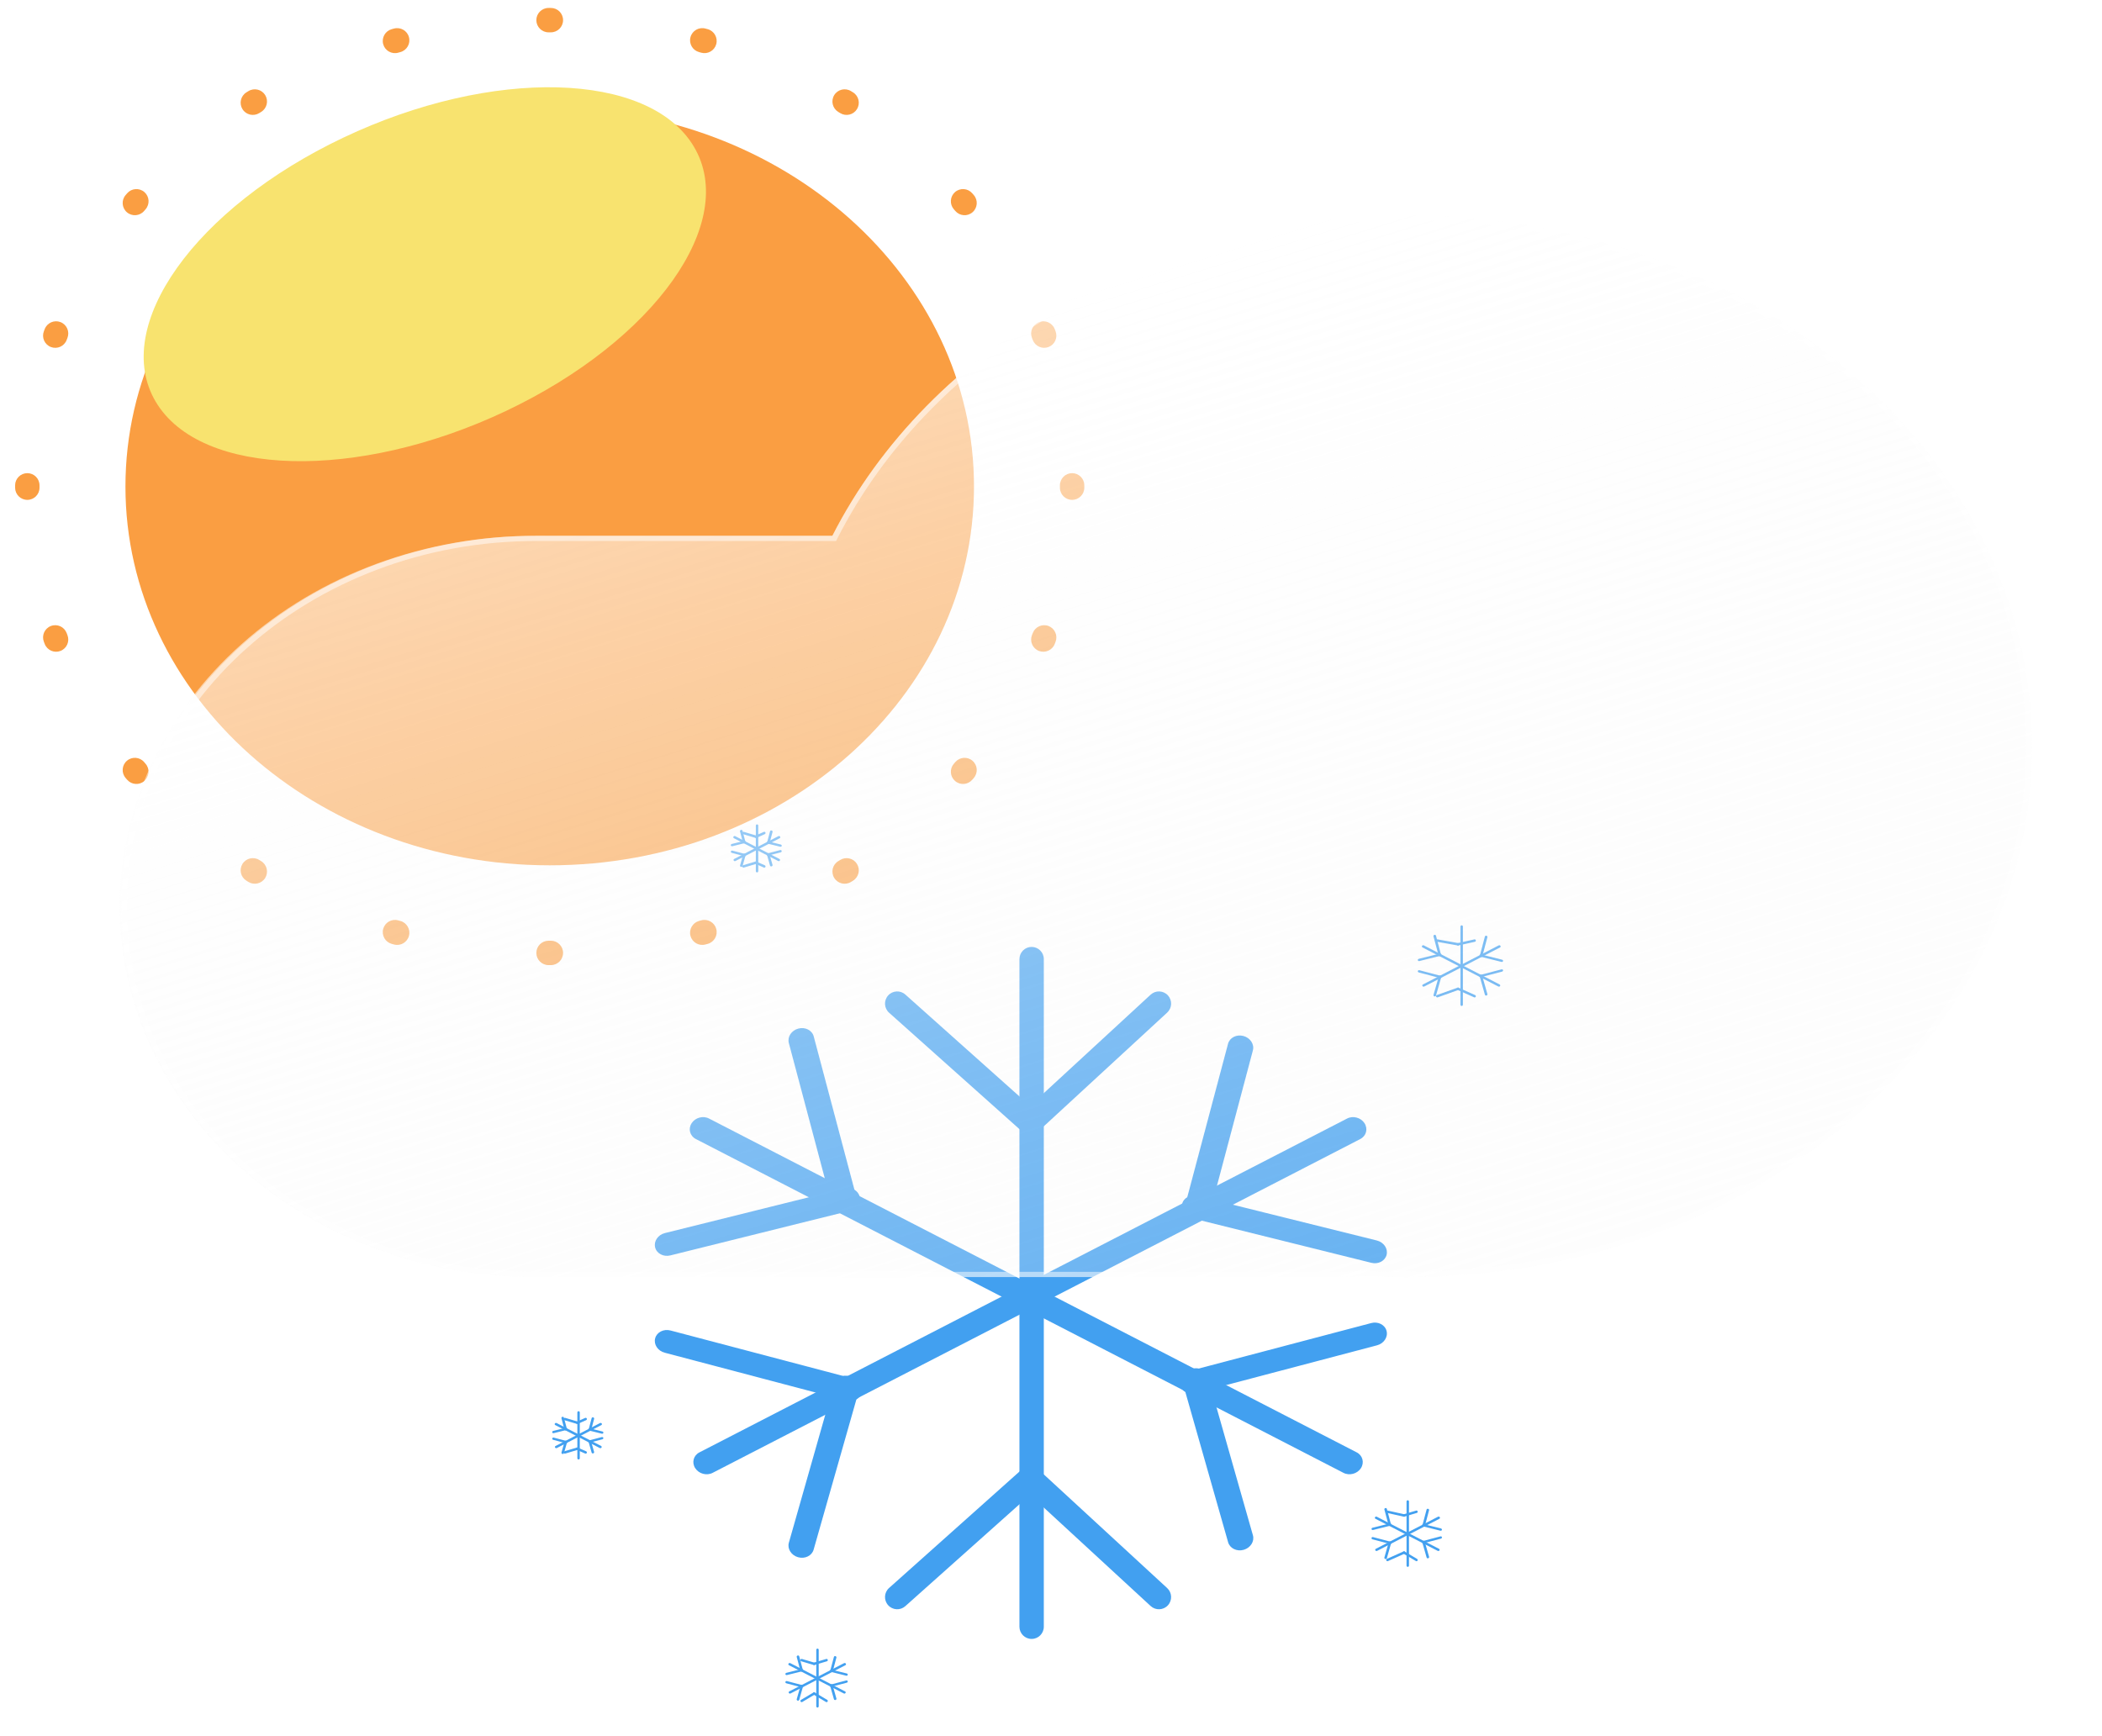 <svg width="69" height="57" viewBox="0 0 69 57" fill="none" xmlns="http://www.w3.org/2000/svg">
<g filter="url(#filter0_f_19_1297)">
<path fill-rule="evenodd" clip-rule="evenodd" d="M33.864 31.088C34.085 31.088 34.264 31.267 34.264 31.489V53.407C34.264 53.628 34.085 53.807 33.864 53.807C33.643 53.807 33.464 53.628 33.464 53.407V31.489C33.464 31.267 33.643 31.088 33.864 31.088Z" fill="#42A0F0"/>
<path fill-rule="evenodd" clip-rule="evenodd" d="M38.337 32.678C38.487 32.841 38.476 33.094 38.314 33.244L34.086 37.141C33.924 37.29 33.67 37.28 33.52 37.117C33.371 36.955 33.381 36.702 33.544 36.552L37.771 32.655C37.934 32.505 38.187 32.516 38.337 32.678Z" fill="#42A0F0"/>
<path fill-rule="evenodd" clip-rule="evenodd" d="M29.153 32.683C29.3 32.518 29.553 32.504 29.718 32.651L34.082 36.548C34.247 36.695 34.261 36.948 34.114 37.113C33.967 37.278 33.713 37.292 33.548 37.145L29.185 33.248C29.02 33.101 29.006 32.848 29.153 32.683Z" fill="#42A0F0"/>
<path fill-rule="evenodd" clip-rule="evenodd" d="M33.52 48.265C33.67 48.102 33.924 48.092 34.086 48.242L38.314 52.138C38.476 52.288 38.487 52.541 38.337 52.704C38.187 52.867 37.934 52.877 37.771 52.727L33.544 48.831C33.381 48.681 33.371 48.427 33.52 48.265Z" fill="#42A0F0"/>
<path fill-rule="evenodd" clip-rule="evenodd" d="M34.114 48.27C34.261 48.434 34.247 48.688 34.082 48.835L29.718 52.731C29.553 52.879 29.3 52.864 29.153 52.699C29.006 52.534 29.02 52.281 29.185 52.134L33.548 48.238C33.713 48.09 33.967 48.105 34.114 48.27Z" fill="#42A0F0"/>
<path fill-rule="evenodd" clip-rule="evenodd" d="M44.791 36.875C44.911 37.061 44.849 37.294 44.653 37.395L23.394 48.354C23.198 48.456 22.941 48.387 22.821 48.201C22.701 48.016 22.763 47.783 22.96 47.682L44.218 36.723C44.414 36.621 44.671 36.69 44.791 36.875Z" fill="#42A0F0"/>
<path fill-rule="evenodd" clip-rule="evenodd" d="M45.517 41.194C45.467 41.397 45.243 41.516 45.017 41.459L39.124 39.994C38.898 39.938 38.754 39.728 38.804 39.526C38.853 39.323 39.077 39.205 39.303 39.261L45.196 40.726C45.423 40.782 45.566 40.992 45.517 41.194Z" fill="#42A0F0"/>
<path fill-rule="evenodd" clip-rule="evenodd" d="M40.816 34.012C41.041 34.072 41.181 34.284 41.127 34.486L39.714 39.808C39.661 40.01 39.434 40.124 39.209 40.065C38.983 40.005 38.844 39.793 38.897 39.591L40.311 34.269C40.364 34.067 40.59 33.952 40.816 34.012Z" fill="#42A0F0"/>
<path fill-rule="evenodd" clip-rule="evenodd" d="M27.89 45.182C28.114 45.245 28.25 45.458 28.193 45.659L26.708 50.876C26.651 51.077 26.423 51.188 26.198 51.125C25.974 51.062 25.838 50.848 25.895 50.648L27.38 45.43C27.437 45.23 27.665 45.118 27.89 45.182Z" fill="#42A0F0"/>
<path fill-rule="evenodd" clip-rule="evenodd" d="M28.285 45.725C28.232 45.927 28.006 46.042 27.78 45.983L21.819 44.41C21.593 44.351 21.453 44.139 21.506 43.938C21.559 43.736 21.785 43.621 22.011 43.681L27.972 45.252C28.198 45.312 28.338 45.524 28.285 45.725Z" fill="#42A0F0"/>
<path fill-rule="evenodd" clip-rule="evenodd" d="M44.673 48.202C44.553 48.387 44.296 48.456 44.1 48.354L22.842 37.395C22.645 37.294 22.583 37.061 22.703 36.876C22.823 36.69 23.08 36.621 23.276 36.723L44.535 47.682C44.731 47.783 44.793 48.016 44.673 48.202Z" fill="#42A0F0"/>
<path fill-rule="evenodd" clip-rule="evenodd" d="M40.824 50.882C40.599 50.945 40.371 50.833 40.314 50.633L38.829 45.415C38.772 45.215 38.908 45.001 39.133 44.938C39.357 44.875 39.586 44.986 39.643 45.187L41.128 50.404C41.185 50.605 41.049 50.818 40.824 50.882Z" fill="#42A0F0"/>
<path fill-rule="evenodd" clip-rule="evenodd" d="M45.515 43.694C45.568 43.896 45.428 44.108 45.203 44.167L39.242 45.739C39.016 45.798 38.79 45.683 38.737 45.482C38.684 45.28 38.824 45.069 39.05 45.009L45.011 43.437C45.236 43.377 45.462 43.493 45.515 43.694Z" fill="#42A0F0"/>
<path fill-rule="evenodd" clip-rule="evenodd" d="M28.218 39.282C28.267 39.485 28.124 39.695 27.897 39.751L22.005 41.216C21.778 41.272 21.554 41.154 21.505 40.951C21.456 40.749 21.599 40.539 21.825 40.483L27.718 39.017C27.945 38.961 28.168 39.08 28.218 39.282Z" fill="#42A0F0"/>
<path fill-rule="evenodd" clip-rule="evenodd" d="M27.813 39.821C27.587 39.881 27.361 39.766 27.308 39.565L25.894 34.242C25.841 34.041 25.98 33.829 26.206 33.769C26.431 33.709 26.657 33.824 26.711 34.025L28.124 39.348C28.178 39.549 28.038 39.761 27.813 39.821Z" fill="#42A0F0"/>
</g>
<g filter="url(#filter1_f_19_1297)">
<path fill-rule="evenodd" clip-rule="evenodd" d="M24.851 27.065C24.873 27.065 24.891 27.083 24.891 27.105V28.602C24.891 28.624 24.873 28.642 24.851 28.642C24.829 28.642 24.811 28.624 24.811 28.602V27.105C24.811 27.083 24.829 27.065 24.851 27.065Z" fill="#42A0F0"/>
<path fill-rule="evenodd" clip-rule="evenodd" d="M25.126 27.332C25.135 27.352 25.126 27.376 25.106 27.385L24.831 27.508C24.811 27.517 24.787 27.508 24.778 27.487C24.769 27.467 24.778 27.444 24.798 27.434L25.073 27.312C25.093 27.303 25.117 27.312 25.126 27.332Z" fill="#42A0F0"/>
<path fill-rule="evenodd" clip-rule="evenodd" d="M24.367 27.337C24.373 27.316 24.396 27.304 24.417 27.31L24.826 27.432C24.847 27.438 24.859 27.46 24.853 27.482C24.847 27.503 24.824 27.515 24.803 27.509L24.394 27.387C24.373 27.38 24.361 27.358 24.367 27.337Z" fill="#42A0F0"/>
<path fill-rule="evenodd" clip-rule="evenodd" d="M24.778 28.306C24.787 28.286 24.811 28.277 24.831 28.286L25.106 28.409C25.126 28.418 25.135 28.441 25.126 28.462C25.117 28.482 25.093 28.491 25.073 28.482L24.798 28.359C24.778 28.35 24.769 28.326 24.778 28.306Z" fill="#42A0F0"/>
<path fill-rule="evenodd" clip-rule="evenodd" d="M24.853 28.311C24.859 28.332 24.847 28.355 24.826 28.361L24.417 28.483C24.396 28.489 24.373 28.477 24.367 28.456C24.361 28.435 24.373 28.412 24.394 28.406L24.803 28.284C24.824 28.278 24.847 28.29 24.853 28.311Z" fill="#42A0F0"/>
<path fill-rule="evenodd" clip-rule="evenodd" d="M25.608 27.467C25.62 27.486 25.614 27.509 25.595 27.519L24.143 28.267C24.123 28.278 24.097 28.271 24.085 28.252C24.073 28.234 24.079 28.21 24.099 28.2L25.551 27.452C25.571 27.442 25.596 27.448 25.608 27.467Z" fill="#42A0F0"/>
<path fill-rule="evenodd" clip-rule="evenodd" d="M25.661 27.773C25.656 27.793 25.634 27.805 25.611 27.799L25.205 27.698C25.183 27.693 25.168 27.672 25.173 27.652C25.178 27.631 25.2 27.619 25.223 27.625L25.629 27.726C25.651 27.732 25.666 27.753 25.661 27.773Z" fill="#42A0F0"/>
<path fill-rule="evenodd" clip-rule="evenodd" d="M25.328 27.266C25.351 27.272 25.365 27.293 25.36 27.313L25.262 27.679C25.257 27.7 25.234 27.711 25.212 27.705C25.189 27.699 25.175 27.678 25.18 27.658L25.278 27.291C25.283 27.271 25.306 27.26 25.328 27.266Z" fill="#42A0F0"/>
<path fill-rule="evenodd" clip-rule="evenodd" d="M24.446 28.029C24.468 28.035 24.482 28.056 24.476 28.076L24.374 28.436C24.368 28.456 24.346 28.467 24.323 28.46C24.301 28.454 24.287 28.433 24.293 28.413L24.395 28.053C24.401 28.033 24.423 28.022 24.446 28.029Z" fill="#42A0F0"/>
<path fill-rule="evenodd" clip-rule="evenodd" d="M24.484 28.082C24.479 28.103 24.456 28.114 24.433 28.108L24.023 28C24 27.994 23.986 27.973 23.992 27.953C23.997 27.933 24.02 27.921 24.042 27.927L24.453 28.035C24.475 28.041 24.489 28.062 24.484 28.082Z" fill="#42A0F0"/>
<path fill-rule="evenodd" clip-rule="evenodd" d="M25.6 28.252C25.588 28.271 25.562 28.278 25.543 28.267L24.091 27.519C24.071 27.509 24.065 27.486 24.077 27.467C24.089 27.448 24.115 27.442 24.134 27.452L25.586 28.2C25.606 28.21 25.612 28.234 25.6 28.252Z" fill="#42A0F0"/>
<path fill-rule="evenodd" clip-rule="evenodd" d="M25.328 28.443C25.306 28.449 25.283 28.438 25.277 28.418L25.175 28.059C25.169 28.039 25.183 28.017 25.206 28.011C25.228 28.005 25.251 28.016 25.257 28.036L25.359 28.395C25.364 28.415 25.351 28.436 25.328 28.443Z" fill="#42A0F0"/>
<path fill-rule="evenodd" clip-rule="evenodd" d="M25.659 27.935C25.665 27.955 25.651 27.976 25.628 27.982L25.218 28.09C25.195 28.096 25.173 28.085 25.167 28.065C25.162 28.045 25.176 28.023 25.199 28.017L25.609 27.909C25.631 27.903 25.654 27.915 25.659 27.935Z" fill="#42A0F0"/>
<path fill-rule="evenodd" clip-rule="evenodd" d="M24.478 27.634C24.483 27.654 24.468 27.675 24.446 27.681L24.04 27.782C24.017 27.787 23.995 27.775 23.99 27.755C23.985 27.735 24 27.714 24.022 27.708L24.428 27.607C24.451 27.602 24.473 27.614 24.478 27.634Z" fill="#42A0F0"/>
<path fill-rule="evenodd" clip-rule="evenodd" d="M24.439 27.687C24.417 27.693 24.394 27.682 24.389 27.662L24.291 27.295C24.286 27.275 24.3 27.254 24.323 27.248C24.345 27.242 24.368 27.253 24.373 27.273L24.47 27.64C24.476 27.66 24.462 27.681 24.439 27.687Z" fill="#42A0F0"/>
</g>
<g filter="url(#filter2_f_19_1297)">
<path fill-rule="evenodd" clip-rule="evenodd" d="M47.981 30.379C48.003 30.379 48.021 30.397 48.021 30.419V32.986C48.021 33.008 48.003 33.026 47.981 33.026C47.959 33.026 47.941 33.008 47.941 32.986V30.419C47.941 30.397 47.959 30.379 47.981 30.379Z" fill="#42A0F0"/>
<path fill-rule="evenodd" clip-rule="evenodd" d="M48.445 30.871C48.45 30.892 48.437 30.914 48.415 30.919L47.87 31.041C47.848 31.045 47.827 31.032 47.822 31.01C47.817 30.989 47.831 30.967 47.852 30.962L48.398 30.841C48.419 30.836 48.441 30.849 48.445 30.871Z" fill="#42A0F0"/>
<path fill-rule="evenodd" clip-rule="evenodd" d="M47.14 30.873C47.144 30.851 47.164 30.836 47.186 30.84L47.868 30.962C47.89 30.966 47.904 30.987 47.901 31.009C47.897 31.03 47.876 31.045 47.854 31.041L47.172 30.919C47.15 30.915 47.136 30.894 47.14 30.873Z" fill="#42A0F0"/>
<path fill-rule="evenodd" clip-rule="evenodd" d="M47.824 32.447C47.833 32.426 47.857 32.417 47.877 32.426L48.423 32.67C48.443 32.679 48.452 32.702 48.443 32.723C48.434 32.743 48.41 32.752 48.39 32.743L47.844 32.499C47.824 32.49 47.815 32.467 47.824 32.447Z" fill="#42A0F0"/>
<path fill-rule="evenodd" clip-rule="evenodd" d="M47.899 32.449C47.906 32.47 47.895 32.493 47.875 32.5L47.193 32.744C47.172 32.751 47.149 32.74 47.142 32.72C47.134 32.699 47.145 32.676 47.166 32.668L47.848 32.425C47.868 32.417 47.891 32.428 47.899 32.449Z" fill="#42A0F0"/>
<path fill-rule="evenodd" clip-rule="evenodd" d="M49.254 31.053C49.266 31.072 49.26 31.095 49.24 31.105L46.752 32.388C46.732 32.398 46.706 32.392 46.694 32.373C46.682 32.354 46.688 32.331 46.708 32.321L49.197 31.038C49.217 31.028 49.242 31.035 49.254 31.053Z" fill="#42A0F0"/>
<path fill-rule="evenodd" clip-rule="evenodd" d="M49.339 31.554C49.334 31.574 49.312 31.586 49.289 31.58L48.599 31.409C48.576 31.403 48.562 31.382 48.567 31.362C48.572 31.342 48.594 31.33 48.617 31.335L49.307 31.507C49.329 31.513 49.344 31.534 49.339 31.554Z" fill="#42A0F0"/>
<path fill-rule="evenodd" clip-rule="evenodd" d="M48.794 30.721C48.816 30.727 48.83 30.748 48.825 30.768L48.66 31.391C48.654 31.412 48.632 31.423 48.609 31.417C48.587 31.411 48.573 31.39 48.578 31.37L48.743 30.747C48.749 30.726 48.771 30.715 48.794 30.721Z" fill="#42A0F0"/>
<path fill-rule="evenodd" clip-rule="evenodd" d="M47.281 32.029C47.303 32.035 47.317 32.056 47.311 32.077L47.137 32.687C47.131 32.707 47.109 32.718 47.086 32.712C47.064 32.706 47.05 32.684 47.056 32.664L47.23 32.054C47.235 32.034 47.258 32.022 47.281 32.029Z" fill="#42A0F0"/>
<path fill-rule="evenodd" clip-rule="evenodd" d="M47.321 32.084C47.316 32.105 47.293 32.116 47.271 32.11L46.573 31.926C46.55 31.92 46.536 31.899 46.542 31.879C46.547 31.859 46.57 31.847 46.592 31.853L47.29 32.037C47.312 32.043 47.327 32.064 47.321 32.084Z" fill="#42A0F0"/>
<path fill-rule="evenodd" clip-rule="evenodd" d="M49.241 32.373C49.229 32.392 49.204 32.398 49.184 32.388L46.695 31.105C46.675 31.095 46.669 31.072 46.681 31.053C46.693 31.035 46.719 31.028 46.738 31.038L49.227 32.321C49.247 32.331 49.253 32.354 49.241 32.373Z" fill="#42A0F0"/>
<path fill-rule="evenodd" clip-rule="evenodd" d="M48.795 32.684C48.772 32.69 48.749 32.679 48.744 32.659L48.57 32.048C48.564 32.028 48.578 32.007 48.6 32C48.623 31.994 48.645 32.005 48.651 32.025L48.825 32.636C48.831 32.656 48.817 32.677 48.795 32.684Z" fill="#42A0F0"/>
<path fill-rule="evenodd" clip-rule="evenodd" d="M49.339 31.85C49.344 31.87 49.33 31.892 49.308 31.898L48.61 32.081C48.587 32.087 48.565 32.076 48.559 32.056C48.554 32.036 48.568 32.014 48.59 32.008L49.288 31.825C49.311 31.819 49.334 31.83 49.339 31.85Z" fill="#42A0F0"/>
<path fill-rule="evenodd" clip-rule="evenodd" d="M47.314 31.334C47.319 31.354 47.304 31.375 47.282 31.38L46.592 31.552C46.569 31.558 46.547 31.546 46.542 31.525C46.537 31.505 46.551 31.484 46.574 31.479L47.264 31.307C47.286 31.301 47.309 31.313 47.314 31.334Z" fill="#42A0F0"/>
<path fill-rule="evenodd" clip-rule="evenodd" d="M47.271 31.389C47.249 31.395 47.226 31.383 47.221 31.363L47.055 30.74C47.05 30.72 47.064 30.698 47.086 30.692C47.109 30.686 47.132 30.698 47.137 30.718L47.302 31.341C47.308 31.361 47.294 31.383 47.271 31.389Z" fill="#42A0F0"/>
</g>
<g filter="url(#filter3_f_19_1297)">
<path fill-rule="evenodd" clip-rule="evenodd" d="M46.211 49.254C46.233 49.254 46.251 49.272 46.251 49.294V51.401C46.251 51.423 46.233 51.441 46.211 51.441C46.189 51.441 46.171 51.423 46.171 51.401V49.294C46.171 49.272 46.189 49.254 46.211 49.254Z" fill="#42A0F0"/>
<path fill-rule="evenodd" clip-rule="evenodd" d="M46.536 49.621C46.542 49.642 46.53 49.664 46.509 49.67L46.1 49.792C46.079 49.799 46.057 49.786 46.05 49.765C46.044 49.744 46.056 49.722 46.077 49.715L46.486 49.594C46.508 49.587 46.53 49.599 46.536 49.621Z" fill="#42A0F0"/>
<path fill-rule="evenodd" clip-rule="evenodd" d="M45.504 49.623C45.509 49.602 45.53 49.588 45.552 49.593L46.097 49.715C46.119 49.72 46.133 49.741 46.128 49.763C46.123 49.784 46.102 49.798 46.08 49.793L45.535 49.671C45.513 49.666 45.499 49.645 45.504 49.623Z" fill="#42A0F0"/>
<path fill-rule="evenodd" clip-rule="evenodd" d="M46.054 50.951C46.066 50.932 46.09 50.926 46.109 50.937L46.518 51.181C46.537 51.192 46.543 51.217 46.532 51.236C46.521 51.255 46.496 51.261 46.477 51.249L46.068 51.006C46.049 50.995 46.043 50.97 46.054 50.951Z" fill="#42A0F0"/>
<path fill-rule="evenodd" clip-rule="evenodd" d="M46.125 50.955C46.134 50.975 46.125 50.999 46.105 51.008L45.559 51.252C45.539 51.261 45.516 51.252 45.507 51.231C45.498 51.211 45.507 51.188 45.527 51.178L46.072 50.935C46.093 50.926 46.116 50.935 46.125 50.955Z" fill="#42A0F0"/>
<path fill-rule="evenodd" clip-rule="evenodd" d="M47.263 49.811C47.275 49.829 47.269 49.853 47.249 49.863L45.205 50.916C45.186 50.926 45.16 50.919 45.148 50.901C45.136 50.882 45.142 50.859 45.162 50.849L47.205 49.795C47.225 49.785 47.251 49.792 47.263 49.811Z" fill="#42A0F0"/>
<path fill-rule="evenodd" clip-rule="evenodd" d="M47.333 50.227C47.328 50.247 47.305 50.259 47.283 50.254L46.716 50.113C46.693 50.107 46.679 50.086 46.684 50.066C46.689 50.045 46.711 50.034 46.734 50.039L47.3 50.18C47.323 50.186 47.337 50.207 47.333 50.227Z" fill="#42A0F0"/>
<path fill-rule="evenodd" clip-rule="evenodd" d="M46.879 49.535C46.902 49.541 46.916 49.562 46.91 49.582L46.775 50.094C46.769 50.114 46.747 50.125 46.724 50.119C46.702 50.113 46.688 50.092 46.693 50.072L46.829 49.56C46.834 49.54 46.857 49.529 46.879 49.535Z" fill="#42A0F0"/>
<path fill-rule="evenodd" clip-rule="evenodd" d="M45.637 50.608C45.66 50.615 45.673 50.636 45.667 50.656L45.525 51.158C45.519 51.178 45.496 51.189 45.474 51.182C45.451 51.176 45.438 51.155 45.443 51.135L45.586 50.633C45.592 50.613 45.615 50.602 45.637 50.608Z" fill="#42A0F0"/>
<path fill-rule="evenodd" clip-rule="evenodd" d="M45.676 50.662C45.671 50.682 45.648 50.694 45.626 50.688L45.053 50.537C45.03 50.531 45.016 50.51 45.022 50.49C45.027 50.469 45.049 50.458 45.072 50.464L45.645 50.615C45.667 50.621 45.681 50.642 45.676 50.662Z" fill="#42A0F0"/>
<path fill-rule="evenodd" clip-rule="evenodd" d="M47.252 50.901C47.24 50.919 47.214 50.926 47.194 50.916L45.151 49.863C45.131 49.852 45.125 49.829 45.137 49.811C45.149 49.792 45.175 49.785 45.194 49.795L47.238 50.849C47.258 50.859 47.264 50.882 47.252 50.901Z" fill="#42A0F0"/>
<path fill-rule="evenodd" clip-rule="evenodd" d="M46.881 51.159C46.858 51.166 46.836 51.154 46.83 51.134L46.687 50.633C46.681 50.613 46.695 50.591 46.717 50.585C46.74 50.579 46.763 50.59 46.768 50.61L46.911 51.111C46.917 51.132 46.903 51.153 46.881 51.159Z" fill="#42A0F0"/>
<path fill-rule="evenodd" clip-rule="evenodd" d="M47.333 50.466C47.338 50.487 47.324 50.508 47.302 50.514L46.729 50.665C46.706 50.671 46.684 50.659 46.678 50.639C46.673 50.619 46.687 50.598 46.709 50.592L47.282 50.441C47.305 50.435 47.328 50.446 47.333 50.466Z" fill="#42A0F0"/>
<path fill-rule="evenodd" clip-rule="evenodd" d="M45.67 50.042C45.675 50.063 45.661 50.084 45.638 50.089L45.072 50.23C45.049 50.236 45.027 50.224 45.022 50.204C45.017 50.183 45.031 50.163 45.054 50.157L45.62 50.016C45.643 50.01 45.665 50.022 45.67 50.042Z" fill="#42A0F0"/>
<path fill-rule="evenodd" clip-rule="evenodd" d="M45.63 50.096C45.608 50.102 45.585 50.09 45.58 50.07L45.444 49.559C45.438 49.538 45.452 49.517 45.475 49.511C45.497 49.505 45.52 49.517 45.525 49.537L45.661 50.049C45.667 50.069 45.653 50.09 45.63 50.096Z" fill="#42A0F0"/>
</g>
<g filter="url(#filter4_f_19_1297)">
<path fill-rule="evenodd" clip-rule="evenodd" d="M26.835 54.124C26.857 54.124 26.875 54.142 26.875 54.164V56.02C26.875 56.042 26.857 56.06 26.835 56.06C26.813 56.06 26.795 56.042 26.795 56.02V54.164C26.795 54.142 26.813 54.124 26.835 54.124Z" fill="#42A0F0"/>
<path fill-rule="evenodd" clip-rule="evenodd" d="M27.172 54.492C27.178 54.513 27.166 54.535 27.145 54.541L26.735 54.663C26.714 54.669 26.692 54.657 26.686 54.636C26.679 54.615 26.692 54.593 26.713 54.586L27.122 54.465C27.143 54.458 27.165 54.47 27.172 54.492Z" fill="#42A0F0"/>
<path fill-rule="evenodd" clip-rule="evenodd" d="M26.276 54.492C26.283 54.47 26.305 54.458 26.326 54.465L26.735 54.586C26.756 54.593 26.768 54.615 26.762 54.636C26.756 54.657 26.734 54.669 26.712 54.663L26.303 54.541C26.282 54.535 26.27 54.513 26.276 54.492Z" fill="#42A0F0"/>
<path fill-rule="evenodd" clip-rule="evenodd" d="M26.69 55.578C26.701 55.559 26.726 55.553 26.745 55.565L27.154 55.808C27.173 55.819 27.179 55.844 27.168 55.863C27.156 55.882 27.132 55.888 27.113 55.877L26.704 55.633C26.685 55.622 26.678 55.597 26.69 55.578Z" fill="#42A0F0"/>
<path fill-rule="evenodd" clip-rule="evenodd" d="M26.758 55.578C26.77 55.597 26.763 55.622 26.744 55.633L26.335 55.877C26.316 55.888 26.292 55.882 26.28 55.863C26.269 55.844 26.275 55.819 26.294 55.808L26.703 55.565C26.722 55.553 26.747 55.559 26.758 55.578Z" fill="#42A0F0"/>
<path fill-rule="evenodd" clip-rule="evenodd" d="M27.765 54.618C27.777 54.636 27.771 54.66 27.751 54.67L25.951 55.597C25.931 55.608 25.906 55.601 25.894 55.582C25.882 55.564 25.888 55.54 25.908 55.53L27.708 54.602C27.727 54.592 27.753 54.599 27.765 54.618Z" fill="#42A0F0"/>
<path fill-rule="evenodd" clip-rule="evenodd" d="M27.828 54.988C27.823 55.008 27.8 55.02 27.777 55.014L27.279 54.89C27.256 54.884 27.242 54.864 27.247 54.843C27.252 54.823 27.274 54.811 27.297 54.817L27.795 54.941C27.818 54.946 27.832 54.967 27.828 54.988Z" fill="#42A0F0"/>
<path fill-rule="evenodd" clip-rule="evenodd" d="M27.424 54.372C27.447 54.378 27.461 54.4 27.456 54.42L27.336 54.87C27.331 54.891 27.308 54.902 27.285 54.896C27.263 54.89 27.249 54.869 27.254 54.849L27.374 54.398C27.379 54.378 27.402 54.366 27.424 54.372Z" fill="#42A0F0"/>
<path fill-rule="evenodd" clip-rule="evenodd" d="M26.33 55.318C26.352 55.325 26.366 55.346 26.36 55.366L26.235 55.808C26.229 55.828 26.206 55.839 26.183 55.833C26.161 55.826 26.148 55.805 26.153 55.785L26.279 55.343C26.285 55.323 26.308 55.312 26.33 55.318Z" fill="#42A0F0"/>
<path fill-rule="evenodd" clip-rule="evenodd" d="M26.368 55.371C26.363 55.392 26.34 55.403 26.318 55.397L25.813 55.264C25.79 55.258 25.776 55.237 25.782 55.217C25.787 55.197 25.81 55.185 25.832 55.191L26.337 55.324C26.36 55.33 26.373 55.351 26.368 55.371Z" fill="#42A0F0"/>
<path fill-rule="evenodd" clip-rule="evenodd" d="M27.755 55.582C27.743 55.601 27.718 55.608 27.698 55.597L25.898 54.67C25.878 54.659 25.872 54.636 25.884 54.618C25.896 54.599 25.922 54.592 25.942 54.602L27.741 55.53C27.761 55.54 27.767 55.564 27.755 55.582Z" fill="#42A0F0"/>
<path fill-rule="evenodd" clip-rule="evenodd" d="M27.426 55.812C27.403 55.818 27.381 55.807 27.375 55.787L27.249 55.345C27.243 55.325 27.257 55.304 27.279 55.298C27.302 55.291 27.325 55.303 27.331 55.322L27.456 55.764C27.462 55.784 27.448 55.806 27.426 55.812Z" fill="#42A0F0"/>
<path fill-rule="evenodd" clip-rule="evenodd" d="M27.828 55.196C27.833 55.216 27.819 55.238 27.796 55.244L27.292 55.377C27.269 55.383 27.246 55.371 27.241 55.351C27.236 55.331 27.25 55.31 27.272 55.304L27.777 55.171C27.8 55.165 27.822 55.176 27.828 55.196Z" fill="#42A0F0"/>
<path fill-rule="evenodd" clip-rule="evenodd" d="M26.363 54.823C26.368 54.843 26.353 54.864 26.331 54.87L25.832 54.993C25.809 54.999 25.787 54.987 25.782 54.967C25.777 54.947 25.791 54.926 25.814 54.92L26.313 54.796C26.335 54.791 26.358 54.802 26.363 54.823Z" fill="#42A0F0"/>
<path fill-rule="evenodd" clip-rule="evenodd" d="M26.324 54.875C26.301 54.881 26.278 54.87 26.273 54.85L26.153 54.399C26.148 54.379 26.162 54.358 26.185 54.352C26.207 54.346 26.23 54.357 26.235 54.377L26.355 54.828C26.36 54.848 26.346 54.869 26.324 54.875Z" fill="#42A0F0"/>
</g>
<g filter="url(#filter5_f_19_1297)">
<path fill-rule="evenodd" clip-rule="evenodd" d="M18.992 46.331C19.014 46.331 19.032 46.349 19.032 46.371V47.876C19.032 47.898 19.014 47.916 18.992 47.916C18.97 47.916 18.952 47.898 18.952 47.876V46.371C18.952 46.349 18.97 46.331 18.992 46.331Z" fill="#42A0F0"/>
<path fill-rule="evenodd" clip-rule="evenodd" d="M19.262 46.571C19.271 46.592 19.262 46.615 19.242 46.624L18.967 46.747C18.947 46.756 18.923 46.747 18.914 46.727C18.905 46.707 18.914 46.683 18.934 46.674L19.209 46.551C19.229 46.542 19.253 46.551 19.262 46.571Z" fill="#42A0F0"/>
<path fill-rule="evenodd" clip-rule="evenodd" d="M18.503 46.576C18.51 46.555 18.532 46.543 18.553 46.549L18.962 46.671C18.983 46.678 18.995 46.7 18.989 46.721C18.983 46.742 18.961 46.754 18.939 46.748L18.53 46.626C18.509 46.62 18.497 46.597 18.503 46.576Z" fill="#42A0F0"/>
<path fill-rule="evenodd" clip-rule="evenodd" d="M18.914 47.546C18.923 47.526 18.947 47.516 18.967 47.526L19.242 47.648C19.262 47.657 19.271 47.681 19.262 47.701C19.253 47.721 19.229 47.73 19.209 47.721L18.934 47.599C18.914 47.59 18.905 47.566 18.914 47.546Z" fill="#42A0F0"/>
<path fill-rule="evenodd" clip-rule="evenodd" d="M18.989 47.551C18.995 47.572 18.983 47.594 18.962 47.6L18.553 47.722C18.532 47.728 18.51 47.716 18.503 47.695C18.497 47.674 18.509 47.652 18.53 47.645L18.939 47.524C18.961 47.517 18.983 47.529 18.989 47.551Z" fill="#42A0F0"/>
<path fill-rule="evenodd" clip-rule="evenodd" d="M19.753 46.735C19.765 46.754 19.759 46.777 19.739 46.787L18.279 47.54C18.26 47.55 18.234 47.543 18.222 47.525C18.21 47.506 18.216 47.483 18.236 47.473L19.696 46.72C19.715 46.71 19.741 46.717 19.753 46.735Z" fill="#42A0F0"/>
<path fill-rule="evenodd" clip-rule="evenodd" d="M19.806 47.042C19.801 47.063 19.779 47.075 19.756 47.069L19.348 46.968C19.326 46.962 19.311 46.941 19.316 46.921C19.321 46.901 19.343 46.889 19.366 46.894L19.774 46.996C19.797 47.001 19.811 47.022 19.806 47.042Z" fill="#42A0F0"/>
<path fill-rule="evenodd" clip-rule="evenodd" d="M19.472 46.533C19.494 46.539 19.508 46.56 19.503 46.58L19.405 46.949C19.4 46.969 19.377 46.98 19.354 46.974C19.332 46.968 19.318 46.947 19.323 46.927L19.421 46.559C19.427 46.539 19.449 46.527 19.472 46.533Z" fill="#42A0F0"/>
<path fill-rule="evenodd" clip-rule="evenodd" d="M18.585 47.3C18.607 47.306 18.621 47.328 18.615 47.348L18.512 47.709C18.507 47.729 18.484 47.74 18.461 47.734C18.439 47.727 18.425 47.706 18.431 47.686L18.534 47.325C18.54 47.305 18.562 47.294 18.585 47.3Z" fill="#42A0F0"/>
<path fill-rule="evenodd" clip-rule="evenodd" d="M18.623 47.354C18.617 47.374 18.595 47.386 18.572 47.38L18.16 47.271C18.137 47.265 18.123 47.244 18.128 47.224C18.134 47.203 18.156 47.192 18.179 47.198L18.591 47.307C18.614 47.313 18.628 47.334 18.623 47.354Z" fill="#42A0F0"/>
<path fill-rule="evenodd" clip-rule="evenodd" d="M19.745 47.525C19.733 47.543 19.708 47.55 19.688 47.54L18.228 46.787C18.208 46.777 18.202 46.754 18.214 46.735C18.226 46.717 18.252 46.71 18.272 46.72L19.732 47.472C19.751 47.483 19.757 47.506 19.745 47.525Z" fill="#42A0F0"/>
<path fill-rule="evenodd" clip-rule="evenodd" d="M19.472 47.716C19.45 47.722 19.427 47.711 19.421 47.691L19.318 47.33C19.312 47.31 19.326 47.289 19.348 47.282C19.371 47.276 19.394 47.287 19.399 47.307L19.502 47.668C19.508 47.688 19.494 47.71 19.472 47.716Z" fill="#42A0F0"/>
<path fill-rule="evenodd" clip-rule="evenodd" d="M19.805 47.206C19.81 47.226 19.796 47.247 19.773 47.253L19.361 47.362C19.338 47.368 19.316 47.356 19.31 47.336C19.305 47.316 19.319 47.295 19.341 47.289L19.754 47.18C19.777 47.174 19.799 47.186 19.805 47.206Z" fill="#42A0F0"/>
<path fill-rule="evenodd" clip-rule="evenodd" d="M18.617 46.903C18.622 46.923 18.607 46.944 18.585 46.95L18.177 47.051C18.154 47.057 18.132 47.045 18.127 47.025C18.122 47.005 18.136 46.983 18.159 46.978L18.567 46.877C18.59 46.871 18.612 46.883 18.617 46.903Z" fill="#42A0F0"/>
<path fill-rule="evenodd" clip-rule="evenodd" d="M18.578 46.957C18.555 46.963 18.533 46.951 18.527 46.931L18.43 46.562C18.424 46.542 18.438 46.521 18.461 46.515C18.483 46.509 18.506 46.521 18.511 46.541L18.609 46.909C18.614 46.929 18.601 46.951 18.578 46.957Z" fill="#42A0F0"/>
</g>
<g filter="url(#filter6_f_19_1297)">
<path d="M18.045 28.409C25.737 28.409 31.972 22.841 31.972 15.973C31.972 9.105 25.737 3.537 18.045 3.537C10.353 3.537 4.118 9.105 4.118 15.973C4.118 22.841 10.353 28.409 18.045 28.409Z" fill="#FA9E42"/>
</g>
<g filter="url(#filter7_f_19_1297)">
<path fill-rule="evenodd" clip-rule="evenodd" d="M18.006 0.261L18.045 0.26L18.084 0.261C18.305 0.261 18.484 0.441 18.483 0.662C18.483 0.883 18.303 1.062 18.082 1.061L18.045 1.061L18.007 1.061C17.786 1.062 17.607 0.883 17.606 0.662C17.606 0.441 17.785 0.261 18.006 0.261ZM22.666 1.219C22.724 1.005 22.944 0.88 23.157 0.938L23.232 0.958C23.445 1.017 23.57 1.238 23.511 1.451C23.452 1.664 23.232 1.789 23.018 1.73L22.947 1.71C22.734 1.652 22.608 1.432 22.666 1.219ZM13.424 1.219C13.482 1.432 13.356 1.652 13.143 1.71L13.071 1.73C12.858 1.789 12.637 1.664 12.579 1.451C12.52 1.238 12.645 1.017 12.858 0.958L12.932 0.938C13.146 0.88 13.366 1.005 13.424 1.219ZM8.706 3.123C8.821 3.312 8.762 3.558 8.573 3.674L8.51 3.713C8.322 3.829 8.075 3.771 7.959 3.583C7.843 3.394 7.901 3.148 8.089 3.032L8.155 2.991C8.344 2.875 8.591 2.935 8.706 3.123ZM27.384 3.123C27.499 2.935 27.746 2.875 27.934 2.991L28.001 3.032C28.189 3.148 28.247 3.394 28.131 3.583C28.015 3.771 27.768 3.829 27.58 3.713L27.516 3.674C27.328 3.558 27.268 3.312 27.384 3.123ZM4.739 6.305C4.906 6.45 4.924 6.703 4.779 6.87L4.731 6.926C4.587 7.094 4.334 7.113 4.166 6.969C3.999 6.825 3.979 6.572 4.123 6.405L4.174 6.346C4.319 6.179 4.572 6.161 4.739 6.305ZM31.351 6.305C31.518 6.161 31.77 6.179 31.915 6.346L31.966 6.405C32.11 6.572 32.091 6.825 31.923 6.969C31.756 7.113 31.503 7.094 31.359 6.926L31.31 6.87C31.166 6.703 31.184 6.45 31.351 6.305ZM1.986 10.575C2.192 10.655 2.294 10.887 2.214 11.094L2.188 11.162C2.109 11.369 1.877 11.472 1.671 11.393C1.464 11.314 1.361 11.083 1.44 10.876L1.468 10.803C1.548 10.597 1.78 10.495 1.986 10.575ZM34.103 10.575C34.309 10.495 34.541 10.597 34.622 10.803L34.65 10.876C34.729 11.083 34.625 11.314 34.419 11.393C34.212 11.472 33.981 11.369 33.902 11.162L33.875 11.094C33.795 10.887 33.897 10.655 34.103 10.575ZM0.898 15.534C1.119 15.535 1.298 15.714 1.297 15.936L1.297 15.973L1.297 16.01C1.298 16.231 1.119 16.411 0.898 16.411C0.677 16.412 0.497 16.233 0.496 16.012L0.496 15.973L0.496 15.933C0.497 15.712 0.677 15.534 0.898 15.534ZM35.192 15.534C35.413 15.534 35.593 15.712 35.593 15.933L35.593 15.973L35.593 16.012C35.593 16.233 35.413 16.412 35.192 16.411C34.971 16.411 34.792 16.231 34.793 16.01L34.793 15.973L34.793 15.936C34.792 15.714 34.971 15.535 35.192 15.534ZM1.671 20.552C1.877 20.473 2.109 20.577 2.188 20.783L2.214 20.852C2.294 21.058 2.192 21.29 1.986 21.37C1.78 21.45 1.548 21.348 1.468 21.142L1.44 21.069C1.361 20.863 1.464 20.631 1.671 20.552ZM34.419 20.552C34.625 20.631 34.729 20.863 34.65 21.069L34.622 21.142C34.541 21.348 34.309 21.45 34.103 21.37C33.897 21.29 33.795 21.058 33.875 20.852L33.902 20.783C33.981 20.577 34.212 20.473 34.419 20.552ZM4.166 24.977C4.334 24.832 4.587 24.852 4.731 25.019L4.779 25.076C4.924 25.243 4.906 25.495 4.739 25.64C4.572 25.785 4.319 25.767 4.174 25.6L4.123 25.541C3.979 25.373 3.999 25.12 4.166 24.977ZM31.923 24.977C32.091 25.12 32.11 25.373 31.966 25.541L31.915 25.6C31.77 25.767 31.518 25.785 31.351 25.64C31.184 25.495 31.166 25.243 31.31 25.076L31.359 25.019C31.503 24.852 31.756 24.832 31.923 24.977ZM7.959 28.363C8.075 28.175 8.322 28.117 8.51 28.233L8.573 28.272C8.762 28.387 8.821 28.634 8.706 28.822C8.591 29.011 8.344 29.07 8.155 28.955L8.089 28.914C7.901 28.798 7.843 28.551 7.959 28.363ZM28.131 28.363C28.247 28.551 28.189 28.798 28.001 28.914L27.934 28.955C27.746 29.07 27.499 29.011 27.384 28.822C27.268 28.634 27.328 28.387 27.516 28.272L27.58 28.233C27.768 28.117 28.015 28.175 28.131 28.363ZM12.579 30.495C12.637 30.282 12.858 30.157 13.071 30.216L13.143 30.235C13.356 30.294 13.482 30.514 13.424 30.727C13.366 30.94 13.146 31.066 12.932 31.008L12.858 30.988C12.645 30.929 12.52 30.708 12.579 30.495ZM23.511 30.495C23.57 30.708 23.445 30.929 23.232 30.988L23.157 31.008C22.944 31.066 22.724 30.94 22.666 30.727C22.608 30.514 22.734 30.294 22.947 30.235L23.018 30.216C23.232 30.157 23.452 30.282 23.511 30.495ZM17.606 31.284C17.607 31.063 17.786 30.884 18.007 30.884L18.045 30.884L18.082 30.884C18.303 30.884 18.483 31.063 18.483 31.284C18.484 31.505 18.305 31.685 18.084 31.685L18.045 31.685L18.006 31.685C17.785 31.685 17.606 31.505 17.606 31.284Z" fill="#FA9E42"/>
</g>
<g filter="url(#filter8_f_19_1297)">
<path d="M16.614 13.49C21.492 11.176 24.251 7.292 22.777 4.814C21.303 2.336 16.154 2.202 11.276 4.516C6.398 6.829 3.639 10.713 5.113 13.191C6.587 15.67 11.736 15.803 16.614 13.49Z" fill="#F8E36F"/>
</g>
<g filter="url(#filter9_df_19_1297)">
<g filter="url(#filter10_d_19_1297)">
<path d="M43.173 41.566C42.807 41.592 42.437 41.605 42.064 41.606H16.005C14.211 41.612 12.434 41.301 10.775 40.693C9.116 40.084 7.608 39.188 6.337 38.058C5.066 36.928 4.058 35.584 3.37 34.105C2.682 32.626 2.328 31.04 2.328 29.438C2.328 27.837 2.682 26.251 3.37 24.772C4.058 23.293 5.066 21.949 6.337 20.819C7.608 19.689 9.116 18.793 10.775 18.184C12.434 17.576 14.211 17.265 16.005 17.271H25.721C28.871 11.083 36.126 6.752 44.572 6.752C55.908 6.752 65.098 14.554 65.098 24.179C65.098 33.803 55.908 41.606 44.572 41.606C44.102 41.606 43.636 41.592 43.173 41.566Z" fill="url(#paint0_linear_19_1297)"/>
<path d="M44.572 41.436C45.952 41.436 47.332 41.318 48.672 41.086C49.978 40.858 51.263 40.52 52.491 40.079C53.696 39.646 54.858 39.111 55.946 38.487C57.023 37.869 58.035 37.16 58.955 36.379C59.876 35.598 60.711 34.738 61.438 33.824C62.172 32.902 62.803 31.916 63.312 30.893C63.831 29.852 64.229 28.763 64.496 27.655C64.77 26.519 64.909 25.349 64.909 24.179C64.909 23.008 64.77 21.838 64.496 20.702C64.229 19.595 63.831 18.505 63.312 17.464C62.803 16.442 62.172 15.456 61.438 14.533C60.711 13.619 59.876 12.76 58.955 11.979C58.035 11.197 57.023 10.488 55.946 9.87C54.858 9.247 53.696 8.711 52.491 8.278C51.263 7.837 49.978 7.499 48.672 7.272C47.332 7.039 45.952 6.921 44.572 6.921C40.522 6.921 36.612 7.928 33.262 9.833C31.648 10.752 30.197 11.86 28.95 13.128C27.695 14.404 26.667 15.822 25.894 17.341L25.843 17.441H25.721H16.005C14.191 17.441 12.432 17.758 10.775 18.383C9.979 18.684 9.211 19.056 8.493 19.489C7.781 19.919 7.112 20.412 6.504 20.955C5.896 21.498 5.344 22.095 4.863 22.73C4.378 23.372 3.961 24.058 3.624 24.768C2.924 26.247 2.569 27.819 2.569 29.438C2.569 31.058 2.924 32.63 3.624 34.108C3.961 34.819 4.378 35.505 4.863 36.147C5.344 36.782 5.896 37.379 6.504 37.922C7.112 38.465 7.781 38.958 8.493 39.387C9.211 39.821 9.979 40.193 10.775 40.494C12.432 41.119 14.191 41.436 16.005 41.436H42.064C42.428 41.436 42.797 41.423 43.158 41.397L43.172 41.396L43.186 41.397C43.644 41.423 44.111 41.436 44.572 41.436ZM44.572 41.606C44.102 41.606 43.636 41.592 43.174 41.566C42.808 41.592 42.437 41.606 42.064 41.606H16.005C8.48 41.606 2.379 36.158 2.379 29.438C2.379 22.719 8.48 17.271 16.005 17.271H25.721C28.871 11.082 36.126 6.752 44.572 6.752C55.908 6.752 65.098 14.554 65.098 24.179C65.098 33.803 55.908 41.606 44.572 41.606Z" fill="white" fill-opacity="0.5"/>
</g>
</g>
<defs>
<filter id="filter0_f_19_1297" x="21.175" y="30.768" width="24.672" height="23.36" filterUnits="userSpaceOnUse" color-interpolation-filters="sRGB">
<feFlood flood-opacity="0" result="BackgroundImageFix"/>
<feBlend mode="normal" in="SourceGraphic" in2="BackgroundImageFix" result="shape"/>
<feGaussianBlur stdDeviation="0.16" result="effect1_foregroundBlur_19_1297"/>
</filter>
<filter id="filter1_f_19_1297" x="23.829" y="26.905" width="1.993" height="1.897" filterUnits="userSpaceOnUse" color-interpolation-filters="sRGB">
<feFlood flood-opacity="0" result="BackgroundImageFix"/>
<feBlend mode="normal" in="SourceGraphic" in2="BackgroundImageFix" result="shape"/>
<feGaussianBlur stdDeviation="0.08" result="effect1_foregroundBlur_19_1297"/>
</filter>
<filter id="filter2_f_19_1297" x="46.38" y="30.219" width="3.12" height="2.967" filterUnits="userSpaceOnUse" color-interpolation-filters="sRGB">
<feFlood flood-opacity="0" result="BackgroundImageFix"/>
<feBlend mode="normal" in="SourceGraphic" in2="BackgroundImageFix" result="shape"/>
<feGaussianBlur stdDeviation="0.08" result="effect1_foregroundBlur_19_1297"/>
</filter>
<filter id="filter3_f_19_1297" x="44.86" y="49.093" width="2.634" height="2.507" filterUnits="userSpaceOnUse" color-interpolation-filters="sRGB">
<feFlood flood-opacity="0" result="BackgroundImageFix"/>
<feBlend mode="normal" in="SourceGraphic" in2="BackgroundImageFix" result="shape"/>
<feGaussianBlur stdDeviation="0.08" result="effect1_foregroundBlur_19_1297"/>
</filter>
<filter id="filter4_f_19_1297" x="25.62" y="53.964" width="2.368" height="2.256" filterUnits="userSpaceOnUse" color-interpolation-filters="sRGB">
<feFlood flood-opacity="0" result="BackgroundImageFix"/>
<feBlend mode="normal" in="SourceGraphic" in2="BackgroundImageFix" result="shape"/>
<feGaussianBlur stdDeviation="0.08" result="effect1_foregroundBlur_19_1297"/>
</filter>
<filter id="filter5_f_19_1297" x="17.966" y="46.171" width="2.001" height="1.906" filterUnits="userSpaceOnUse" color-interpolation-filters="sRGB">
<feFlood flood-opacity="0" result="BackgroundImageFix"/>
<feBlend mode="normal" in="SourceGraphic" in2="BackgroundImageFix" result="shape"/>
<feGaussianBlur stdDeviation="0.08" result="effect1_foregroundBlur_19_1297"/>
</filter>
<filter id="filter6_f_19_1297" x="3.798" y="3.217" width="28.494" height="25.512" filterUnits="userSpaceOnUse" color-interpolation-filters="sRGB">
<feFlood flood-opacity="0" result="BackgroundImageFix"/>
<feBlend mode="normal" in="SourceGraphic" in2="BackgroundImageFix" result="shape"/>
<feGaussianBlur stdDeviation="0.16" result="effect1_foregroundBlur_19_1297"/>
</filter>
<filter id="filter7_f_19_1297" x="0.336" y="0.1" width="35.417" height="31.745" filterUnits="userSpaceOnUse" color-interpolation-filters="sRGB">
<feFlood flood-opacity="0" result="BackgroundImageFix"/>
<feBlend mode="normal" in="SourceGraphic" in2="BackgroundImageFix" result="shape"/>
<feGaussianBlur stdDeviation="0.08" result="effect1_foregroundBlur_19_1297"/>
</filter>
<filter id="filter8_f_19_1297" x="3.115" y="1.263" width="21.66" height="15.479" filterUnits="userSpaceOnUse" color-interpolation-filters="sRGB">
<feFlood flood-opacity="0" result="BackgroundImageFix"/>
<feBlend mode="normal" in="SourceGraphic" in2="BackgroundImageFix" result="shape"/>
<feGaussianBlur stdDeviation="0.801" result="effect1_foregroundBlur_19_1297"/>
</filter>
<filter id="filter9_df_19_1297" x="0.727" y="4.51" width="67.573" height="39.658" filterUnits="userSpaceOnUse" color-interpolation-filters="sRGB">
<feFlood flood-opacity="0" result="BackgroundImageFix"/>
<feColorMatrix in="SourceAlpha" type="matrix" values="0 0 0 0 0 0 0 0 0 0 0 0 0 0 0 0 0 0 127 0" result="hardAlpha"/>
<feOffset dx="0.801" dy="0.16"/>
<feGaussianBlur stdDeviation="1.201"/>
<feColorMatrix type="matrix" values="0 0 0 0 0.259 0 0 0 0 0.627 0 0 0 0 0.941 0 0 0 0.596 0"/>
<feBlend mode="normal" in2="BackgroundImageFix" result="effect1_dropShadow_19_1297"/>
<feBlend mode="normal" in="SourceGraphic" in2="effect1_dropShadow_19_1297" result="shape"/>
<feGaussianBlur stdDeviation="0.16" result="effect2_foregroundBlur_19_1297"/>
</filter>
<filter id="filter10_d_19_1297" x="0.727" y="4.51" width="67.573" height="39.658" filterUnits="userSpaceOnUse" color-interpolation-filters="sRGB">
<feFlood flood-opacity="0" result="BackgroundImageFix"/>
<feColorMatrix in="SourceAlpha" type="matrix" values="0 0 0 0 0 0 0 0 0 0 0 0 0 0 0 0 0 0 127 0" result="hardAlpha"/>
<feOffset dx="0.801" dy="0.16"/>
<feGaussianBlur stdDeviation="1.201"/>
<feColorMatrix type="matrix" values="0 0 0 0 0.502 0 0 0 0 0.502 0 0 0 0 0.502 0 0 0 0.302 0"/>
<feBlend mode="normal" in2="BackgroundImageFix" result="effect1_dropShadow_19_1297"/>
<feBlend mode="normal" in="SourceGraphic" in2="effect1_dropShadow_19_1297" result="shape"/>
</filter>
<linearGradient id="paint0_linear_19_1297" x1="27.75" y1="11.143" x2="37.947" y2="44.209" gradientUnits="userSpaceOnUse">
<stop stop-color="white" stop-opacity="0.596"/>
<stop offset="1" stop-color="#F7F7F7" stop-opacity="0.204"/>
</linearGradient>
</defs>
</svg>
